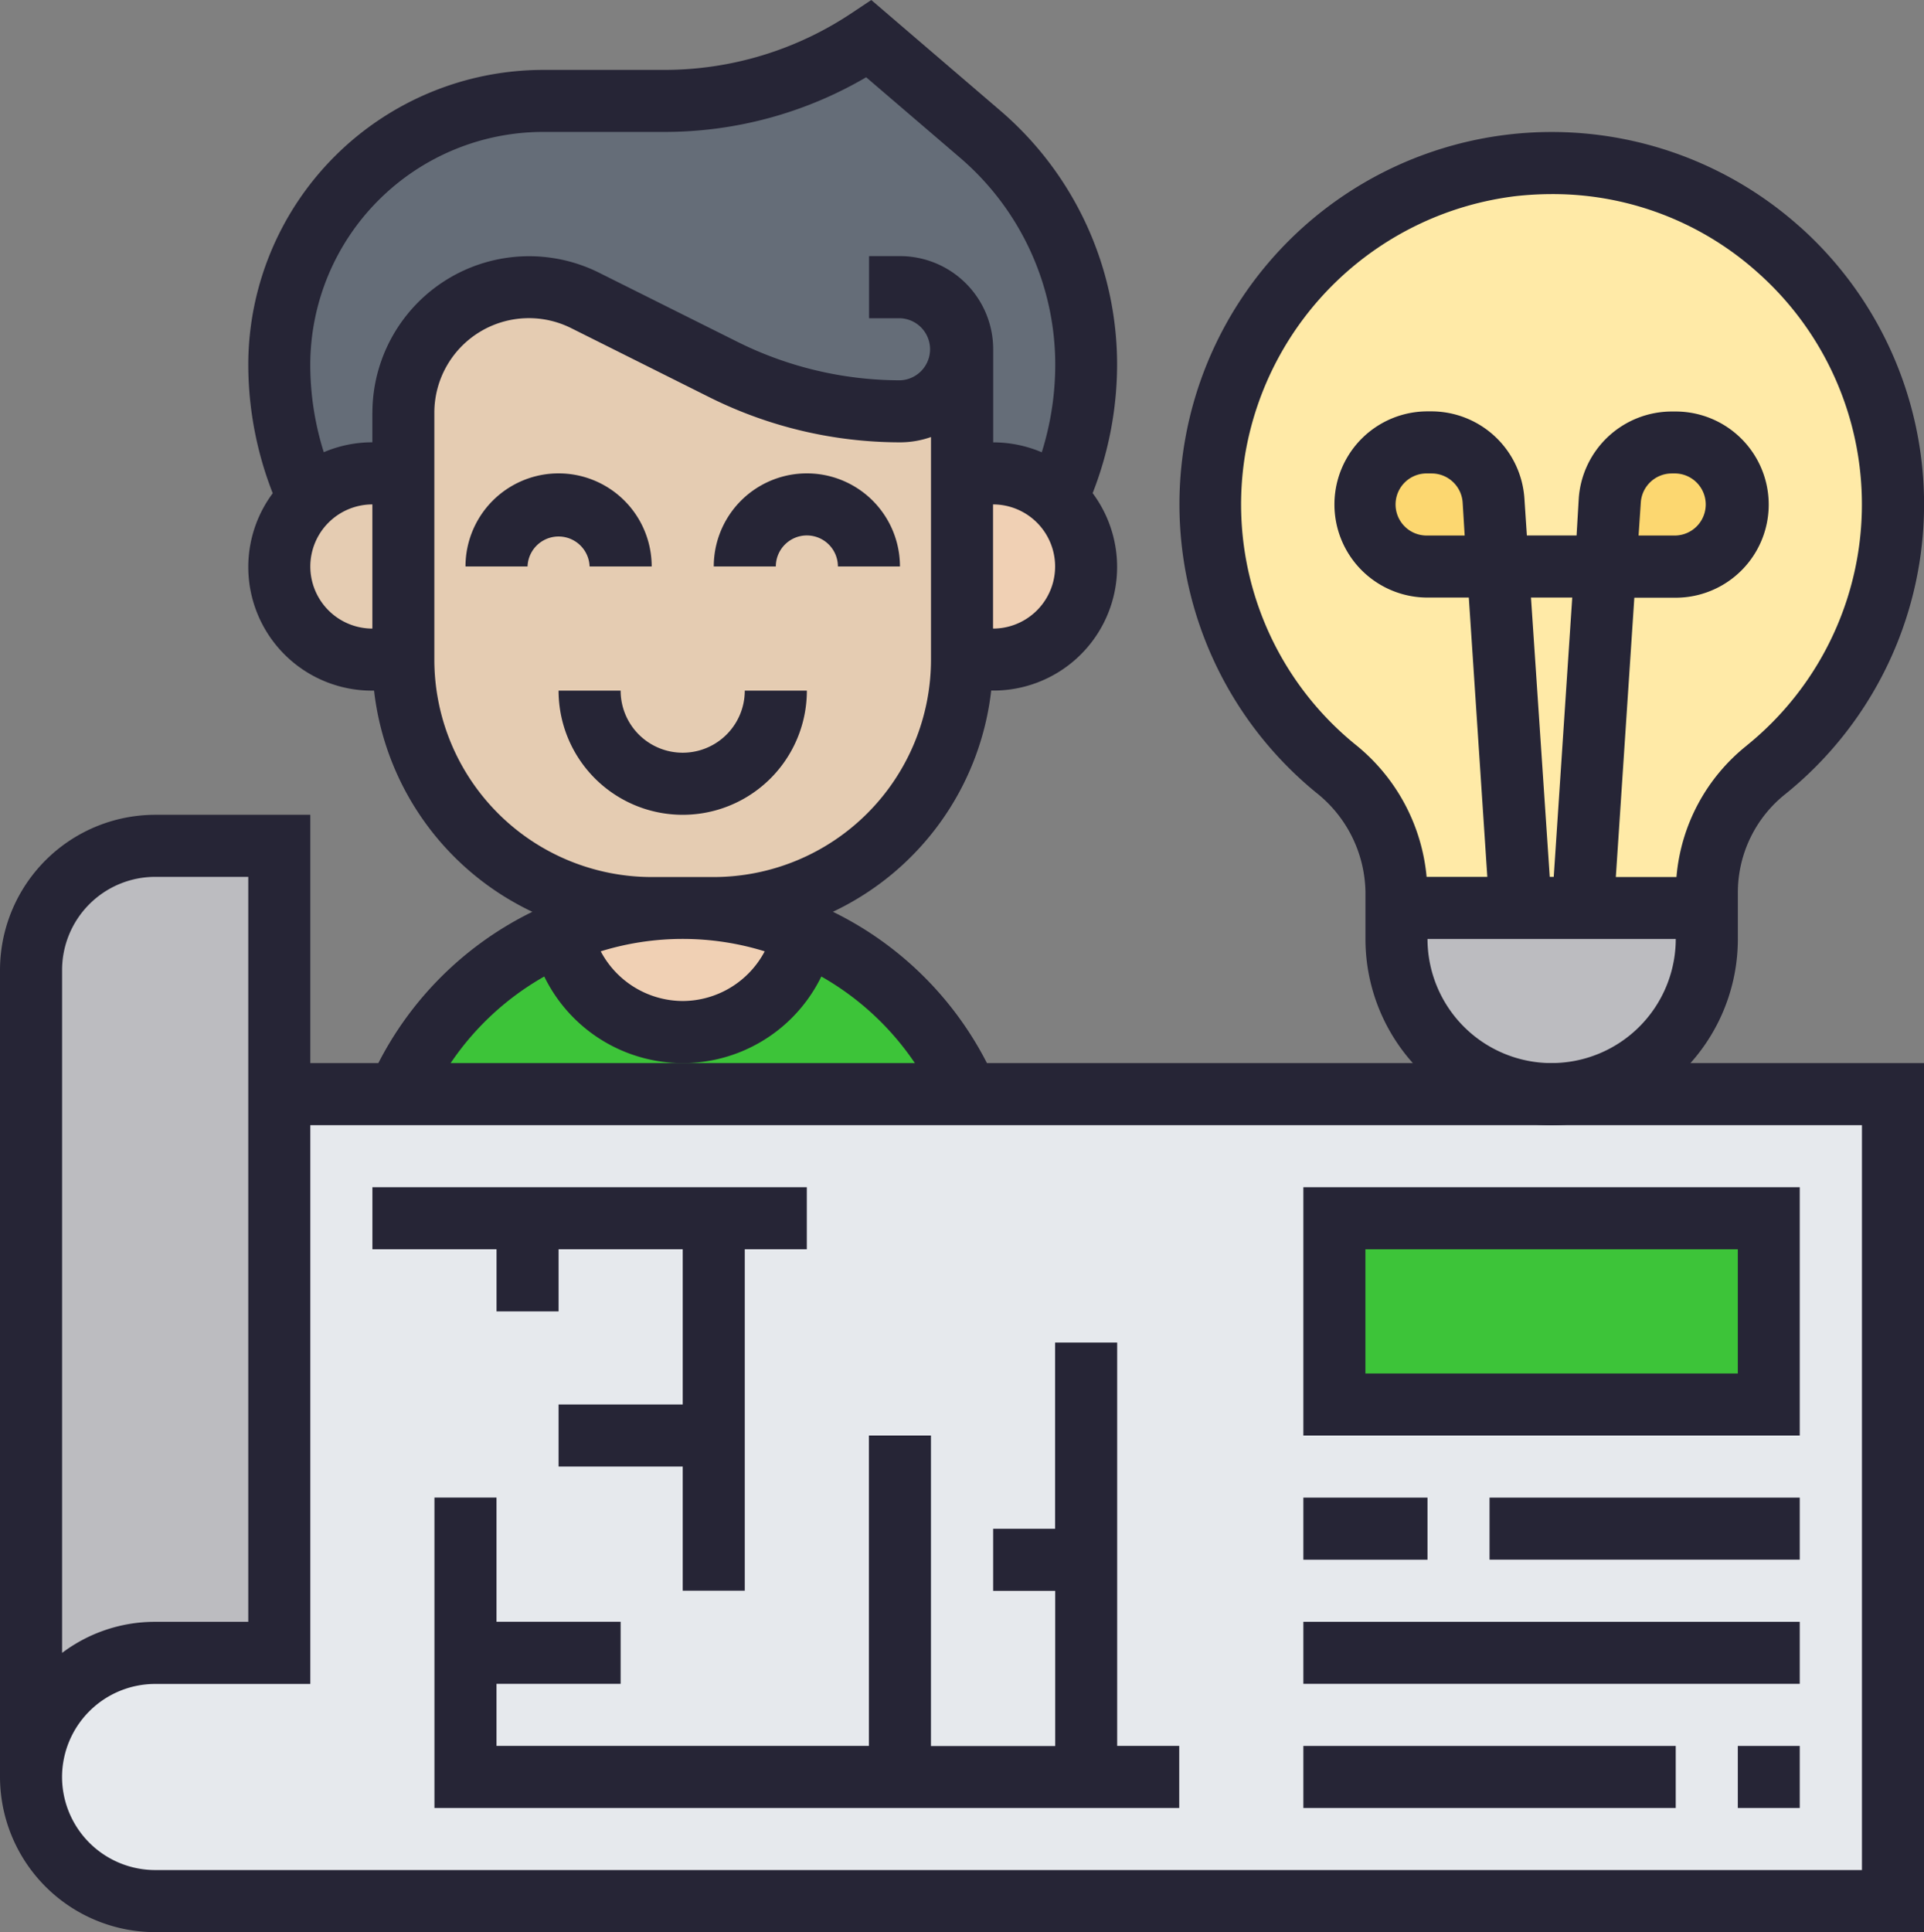 <svg xmlns="http://www.w3.org/2000/svg" width="52" height="52.211" viewBox="0 0 52 52.211">
    <rect x="0" y="0" width="52" height="52.211" fill="#808080" stroke="none"/>
    <path data-name="Контур 490" d="M4.355 49.058A3.354 3.354 0 0 0 1 52.413V30.607a3.354 3.354 0 0 1 3.355-3.355H7.71v21.806z" transform="translate(-.161 -4.395)" style="fill:#bcbcc0"/>
    <path data-name="Контур 491" d="M7.71 50.349v-15.1h43.613v21.809H4.355a3.355 3.355 0 0 1 0-6.71z" transform="translate(-.161 -5.686)" style="fill:#e6e9ed"/>
    <path data-name="Контур 492" d="M38.134 37.77h11.742v5.03H38.134zm-17.613-5.033a3.348 3.348 0 0 0 3.288-2.675 8.134 8.134 0 0 1 1.359.73 8.426 8.426 0 0 1 3.045 3.623H12.83a8.4 8.4 0 0 1 4.4-4.353 3.348 3.348 0 0 0 3.291 2.675z" transform="translate(-2.069 -4.849)" style="fill:#3dc439"/>
    <path data-name="Контур 493" d="M27.452 9.639a1.69 1.69 0 0 1-1.677 1.677 10.667 10.667 0 0 1-4.764-1.124l-3.749-1.87a3.386 3.386 0 0 0-4.906 3.036v1.635h-.839a2.5 2.5 0 0 0-1.736.7A8.832 8.832 0 0 1 9 10.058a7.134 7.134 0 0 1 7.129-7.129h3.263a10.017 10.017 0 0 0 5.544-1.677l3 2.575a8.232 8.232 0 0 1 2.868 6.232 8.861 8.861 0 0 1-.78 3.632 2.5 2.5 0 0 0-1.736-.7h-.839z" transform="translate(-1.452 -.202)" style="fill:#656d78"/>
    <path data-name="Контур 494" d="M50.032 29.252h3.355v.839a4.194 4.194 0 1 1-8.387 0v-.839h5.032z" transform="translate(-7.258 -4.718)" style="fill:#bcbcc0"/>
    <path data-name="Контур 495" d="M47.161 5.311a9.223 9.223 0 0 0-4.772 16.3 4.321 4.321 0 0 1 1.644 3.33v.436h8.387v-.445a4.248 4.248 0 0 1 1.61-3.3 9.222 9.222 0 0 0-6.869-16.33z" transform="translate(-6.291 -.847)" style="fill:#ffeaa7"/>
    <path data-name="Контур 496" d="M53.57 14.747a1.64 1.64 0 0 1 .495 1.183 1.682 1.682 0 0 1-1.677 1.677h-1.9l.117-1.786a1.677 1.677 0 0 1 1.669-1.568h.109a1.64 1.64 0 0 1 1.183.495zm-6.115 1.073.117 1.786h-1.9A1.69 1.69 0 0 1 44 15.929a1.682 1.682 0 0 1 1.677-1.677h.109a1.677 1.677 0 0 1 1.669 1.568z" transform="translate(-7.097 -2.299)" style="fill:#fcd770"/>
    <path data-name="Контур 497" d="M31.491 15.948a2.517 2.517 0 0 1-1.736 4.336h-.839v-5.032h.839a2.5 2.5 0 0 1 1.736.696zm-6.836 11.717v.008a3.358 3.358 0 0 1-6.575 0v-.008a8.39 8.39 0 0 1 6.575 0z" transform="translate(-2.916 -2.46)" style="fill:#f0d0b4"/>
    <path data-name="Контур 498" d="M12.355 19.317v-6.668a3.386 3.386 0 0 1 4.906-3.036l3.749 1.87a10.667 10.667 0 0 0 4.764 1.124 1.69 1.69 0 0 0 1.677-1.677v8.387a6.708 6.708 0 0 1-6.71 6.71h-1.677a6.708 6.708 0 0 1-6.71-6.71zm0-5.032v5.032h-.839a2.516 2.516 0 0 1 0-5.032z" transform="translate(-1.451 -1.492)" style="fill:#e5ccb2"/>
    <path data-name="Контур 499" d="M52 56.446H4.194A4.2 4.2 0 0 1 0 52.252V30.446a4.2 4.2 0 0 1 4.194-4.194h4.193v6.71H52zM1.677 52.252a2.519 2.519 0 0 0 2.516 2.516h46.13V34.639H8.387v15.1H4.194a2.519 2.519 0 0 0-2.517 2.513zm2.517-24.323a2.519 2.519 0 0 0-2.516 2.516V48.9a4.171 4.171 0 0 1 2.516-.84H6.71V27.929z" transform="translate(0 -4.234)" style="fill:#262536"/>
    <path data-name="Контур 500" d="M49.934 6.128a10.061 10.061 0 1 0-13.077 15.287 3.49 3.49 0 0 1 1.337 2.68v1.279a5.032 5.032 0 1 0 10.065 0V24.09a3.4 3.4 0 0 1 1.295-2.641 10.055 10.055 0 0 0 .381-15.322zm-6.708 22.6a3.358 3.358 0 0 1-3.355-3.355h6.71a3.358 3.358 0 0 1-3.355 3.354zm-.558-12.581h1.115l-.5 7.548h-.108zm5.831 4A5.083 5.083 0 0 0 46.6 23.7h-1.639l.5-7.548h1.116a2.516 2.516 0 0 0 0-5.032h-.108a2.523 2.523 0 0 0-2.51 2.349L43.9 14.47h-1.343l-.067-1.006a2.523 2.523 0 0 0-2.51-2.348h-.108a2.516 2.516 0 1 0 0 5.032h1.116l.5 7.548h-1.641a5.19 5.19 0 0 0-1.93-3.58 8.362 8.362 0 0 1-2.976-7.825A8.449 8.449 0 0 1 42.255 5.3a9.014 9.014 0 0 1 .98-.055 8.29 8.29 0 0 1 5.578 2.135 8.377 8.377 0 0 1-.313 12.765zm-2.923-5.676.06-.894a.841.841 0 0 1 .837-.783h.108a.839.839 0 0 1 0 1.677zm-4.7 0h-1a.839.839 0 1 1 0-1.677h.108a.841.841 0 0 1 .837.783zm-29.592 14.76 1.537.672A7.528 7.528 0 0 1 16 26.388a4.165 4.165 0 0 0 7.488 0 7.537 7.537 0 0 1 3.176 3.512l1.537-.672a9.227 9.227 0 0 0-4.4-4.589 7.556 7.556 0 0 0 4.278-5.978h.048a3.34 3.34 0 0 0 2.694-5.335 9.551 9.551 0 0 0 .661-3.471 9.036 9.036 0 0 0-3.159-6.867L24.838 0l-.528.352a9.117 9.117 0 0 1-5.075 1.537h-3.267A7.977 7.977 0 0 0 8 9.857a9.562 9.562 0 0 0 .661 3.472 3.34 3.34 0 0 0 2.694 5.334h.045a7.558 7.558 0 0 0 4.278 5.977 9.229 9.229 0 0 0-4.4 4.59zm8.458-2.181a2.519 2.519 0 0 1-2.216-1.342 7.486 7.486 0 0 1 4.432 0 2.517 2.517 0 0 1-2.216 1.342zm8.387-10.065v-3.354a1.677 1.677 0 1 1 0 3.355zM9.677 15.308a1.679 1.679 0 0 1 1.677-1.677v3.355a1.679 1.679 0 0 1-1.677-1.678zm1.677-4.156v.8a3.341 3.341 0 0 0-1.313.268 7.881 7.881 0 0 1-.365-2.365 6.3 6.3 0 0 1 6.29-6.29h3.267A10.781 10.781 0 0 0 24.7 2.088l2.538 2.175a7.363 7.363 0 0 1 2.572 5.594 7.915 7.915 0 0 1-.364 2.365 3.341 3.341 0 0 0-1.313-.268V9.437a2.519 2.519 0 0 0-2.516-2.516h-.839V8.6h.839a.839.839 0 0 1 0 1.677 9.868 9.868 0 0 1-4.391-1.037L17.48 7.369a4.235 4.235 0 0 0-6.125 3.783zM18.9 23.7a5.877 5.877 0 0 1-5.871-5.871v-6.677a2.556 2.556 0 0 1 3.7-2.284l3.743 1.871a11.555 11.555 0 0 0 5.141 1.214 2.523 2.523 0 0 0 .839-.143v6.014a5.877 5.877 0 0 1-5.871 5.876z" transform="translate(-1.29)" style="fill:#262536"/>
    <path data-name="Контур 501" d="M18.194 17.768h1.677a2.516 2.516 0 0 0-5.032 0h1.677a.839.839 0 0 1 1.677 0zm5.871-.839a.84.84 0 0 1 .839.839h1.677a2.516 2.516 0 0 0-5.032 0h1.677a.84.84 0 0 1 .839-.839zm0 4.194h-1.678a1.677 1.677 0 0 1-3.355 0h-1.677a3.355 3.355 0 1 0 6.71 0zm13.419 20.129H50.9v-6.71H37.484zm1.677-5.032h10.065v3.355H39.161zm-1.677 6.71h3.355v1.677h-3.355zm5.032 0H50.9v1.677h-8.384zm-5.032 3.355H50.9v1.677H37.484zm11.742 3.355H50.9v1.677h-1.674zm-11.742 0h10.064v1.677H37.484zm-5.032-10.9h-1.678v5.032H29.1v1.677h1.677v4.194h-3.358v-8.391h-1.677v8.387H15.677v-1.677h3.355v-1.678h-3.355v-3.355H14v8.387h20.129v-1.677h-1.677z" transform="translate(-2.258 -2.46)" style="fill:#262536"/>
    <path data-name="Контур 502" d="M15.355 41.607h1.677v-1.678h3.355v4.194h-3.355V45.8h3.355v3.355h1.677v-9.226h1.677v-1.677H12v1.677h3.355z" transform="translate(-1.935 -6.17)" style="fill:#262536"/>
</svg>
